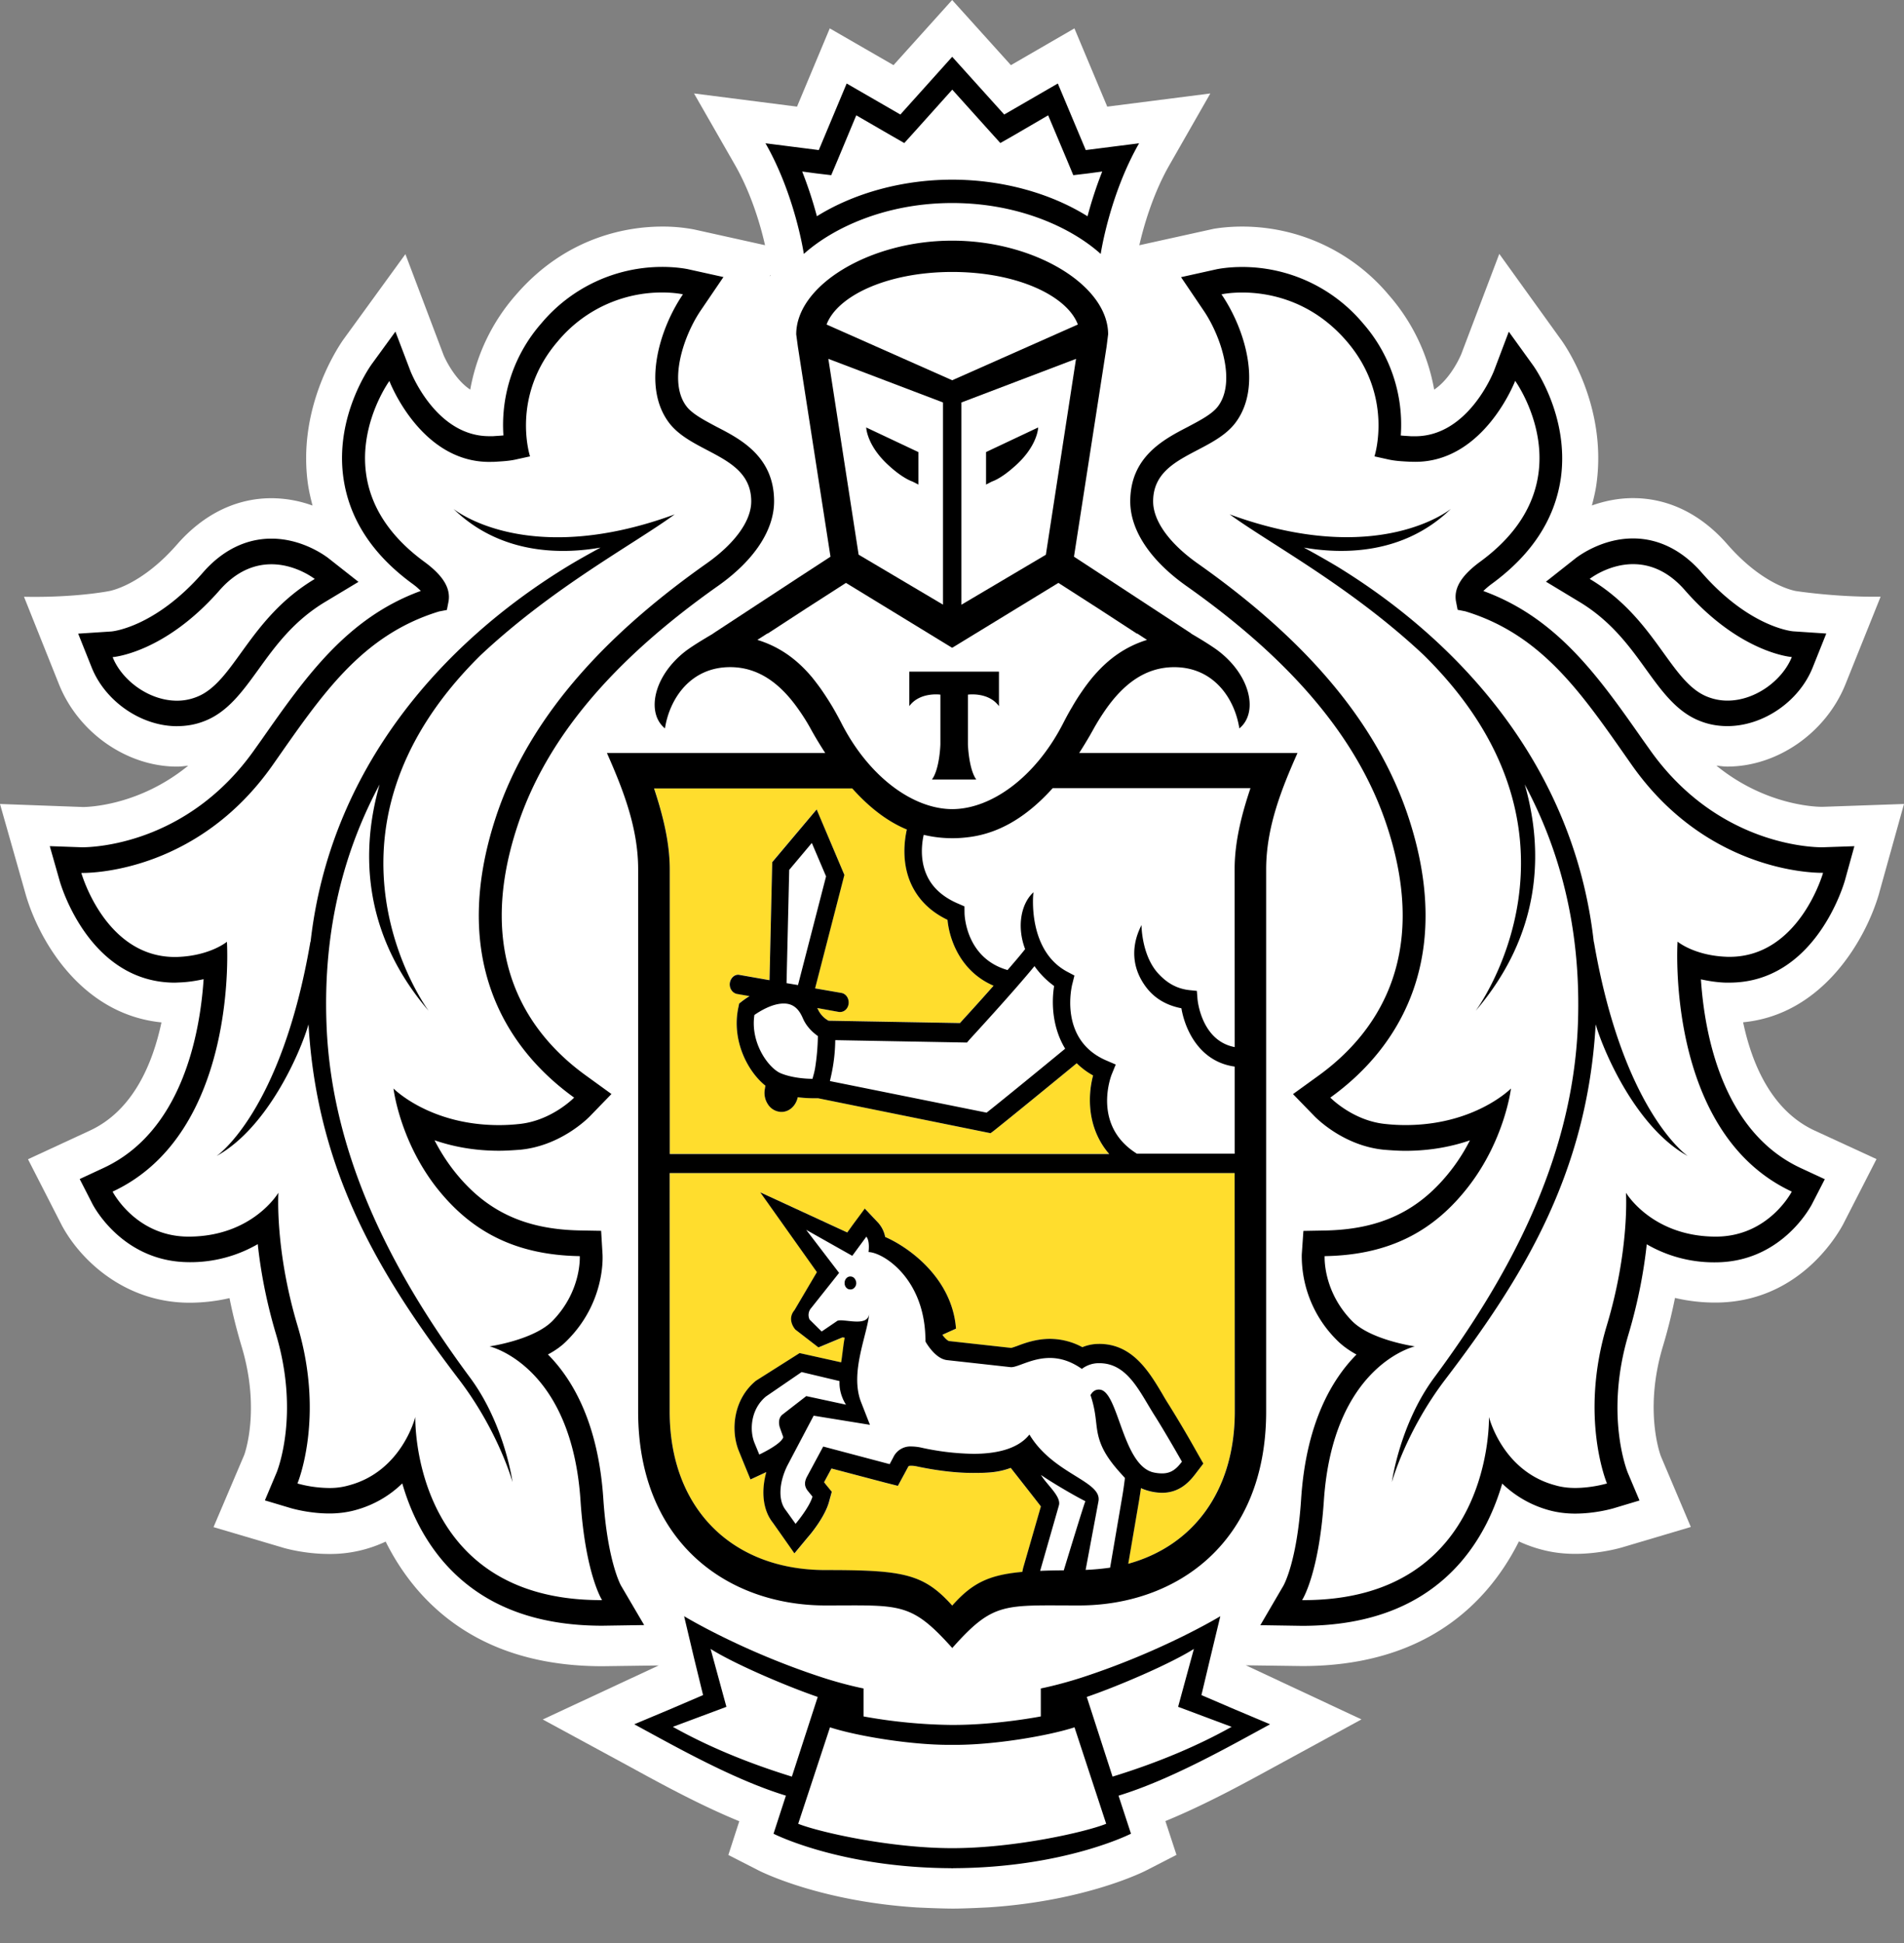 <svg width="50" height="51" fill="none" xmlns="http://www.w3.org/2000/svg"><rect width="100%" height="100%" fill="#808080" stroke="none"/><path d="M49.35 23.434l.65-2.331-2.147.075c-.182 0-1.5-.041-2.78-1.082.096.01.191.025.288.025 1.317 0 2.59-.89 3.102-2.161l.923-2.298c-1.157.017-2.216-.147-2.216-.147-.01-.002-.843-.122-1.809-1.228-.692-.793-1.548-1.212-2.476-1.212-.406 0-.769.082-1.081.193.048-.187.095-.376.121-.571.296-2.15-.938-3.792-.938-3.79l-1.615-2.243-1 2.636c-.004.008-.257.625-.71.927a5.12 5.12 0 00-1.187-2.478 5.024 5.024 0 00-3.855-1.802c-.398 0-.683.048-.752.06l-1.949.43c.112-.488.352-1.338.79-2.104l1.075-1.88-2.707.346-.862-2.054-1.668.965L25.004 0l-1.54 1.71L21.79.745l-.86 2.054-2.705-.346 1.078 1.88c.437.766.677 1.614.787 2.103l-1.859-.412-.064-.012a4.383 4.383 0 00-.776-.065c-.86 0-2.504.235-3.851 1.802a5.12 5.12 0 00-1.191 2.478c-.45-.298-.7-.906-.7-.906l-1.003-2.65-1.64 2.257c-.2.292-1.19 1.834-.92 3.773.028.193.073.382.121.569a3.19 3.19 0 00-1.079-.193c-.928 0-1.784.42-2.478 1.213-.962 1.101-1.792 1.225-1.785 1.225 0 0-.877.176-2.235.149l.919 2.298c.51 1.273 1.786 2.16 3.1 2.16.1 0 .195-.014.293-.024-1.276 1.04-2.595 1.082-2.754 1.085L0 21.103l.662 2.33c.333 1.2 1.446 3.189 3.578 3.403-.232 1.09-.746 2.312-1.876 2.838l-1.629.754.888 1.735c.502.936 1.678 2.031 3.354 2.031a4.66 4.66 0 001.05-.121c.085.428.194.856.321 1.28.5 1.666.07 2.828.064 2.84l-.805 1.891 1.796.531c.023.009.565.174 1.244.174a3.421 3.421 0 001.481-.325c.232.468.515.894.844 1.276 1.15 1.324 2.78 1.995 4.844 1.995h.008l1.474-.02-3.045 1.418 2.311 1.253c.84.46 1.837 1.003 2.85 1.418l-.287.886.797.407c.07.035 1.603.806 4.15.97 0 0 .615.03.954.03.339 0 .947-.033.947-.033 2.53-.168 4.05-.93 4.122-.967l.798-.41-.291-.887c1.044-.428 2.076-.993 2.88-1.433l2.269-1.236-3.036-1.42 1.48.02c2.067 0 3.698-.671 4.846-1.997.328-.38.61-.806.844-1.274.192.088.394.162.604.216.275.074.568.11.877.11.668 0 1.216-.166 1.23-.17l1.804-.536-.786-1.855c-.018-.048-.449-1.208.05-2.877.128-.425.235-.854.32-1.28a4.6 4.6 0 001.058.122c2.134 0 3.157-1.685 3.355-2.05l.879-1.716-1.63-.751c-1.13-.527-1.643-1.75-1.873-2.84 2.102-.201 3.232-2.19 3.576-3.399zM20.233 7.24l-.022.007.018-.028.004.021z" fill="#fff"/><path d="M25.006 7.136c-1.725.002-3.017.636-3.3 1.38l3.3 1.462 3.3-1.461c-.282-.745-1.574-1.38-3.3-1.381zm.034 38.662h-.066c-1.046.008-2.484-.233-3.178-.46l-.834 2.533c.55.22 2.413.64 4.045.64 1.63 0 3.494-.422 4.042-.64l-.832-2.532c-.696.228-2.132.467-3.178.459zm6.312-2.517c-.621.394-2.007.986-2.813 1.26l.677 2.092c1.247-.382 2.276-.829 3.127-1.307l-1.405-.524.414-1.521zm-12.691 0l.415 1.52-1.406.525c.849.478 1.883.925 3.125 1.307l.677-2.091c-.802-.275-2.19-.869-2.811-1.261zm6.345-38.565c1.3 0 2.575.349 3.555.961.09-.338.216-.747.386-1.175l-.37.05-.39.047-.164-.397-.496-1.175-.903.53-.352.2-.28-.31-.982-1.091-.98 1.091-.281.31-.352-.2-.909-.53-.49 1.175-.168.397-.39-.046-.37-.05c.17.43.294.836.386 1.174.982-.612 2.254-.96 3.55-.96zm19.847 13.58c.168.065.34.094.51.094.735 0 1.446-.532 1.691-1.143 0 0-1.349-.093-2.798-1.744-.462-.535-.95-.694-1.37-.694-.65 0-1.138.386-1.138.386 1.75 1.045 2.108 2.723 3.105 3.101zm-40.205.094c.17 0 .342-.029.507-.094 1-.378 1.36-2.056 3.11-3.101 0 0-.49-.386-1.137-.386-.42 0-.909.16-1.373.694-1.448 1.651-2.796 1.744-2.796 1.744.241.61.954 1.143 1.689 1.143z" fill="#fff"/><path d="M45.328 25.117c.03.002.056.002.088.002 1.835 0 2.457-2.205 2.457-2.205h-.035c-.337 0-3.066-.088-4.994-2.84-1.27-1.808-2.31-3.399-4.366-4.024l-.202-.04-.045-.23c-.056-.353.16-.682.648-1.04 2.835-2.083.91-4.74.91-4.74s-.81 2.126-2.622 2.126l-.135-.002c-.205-.012-.404-.02-.604-.069l-.334-.073s.516-1.576-.73-3.024a3.558 3.558 0 00-2.742-1.278c-.333 0-.544.049-.544.049.626.919 1.079 2.442.355 3.382-.625.808-2.15.848-2.15 2.052 0 .51.424 1.106 1.187 1.64 2.295 1.623 4.573 3.773 5.52 6.656 1.183 3.597-.15 5.983-2.054 7.35 0 0 .596.618 1.462.695.176.02.348.028.51.028 1.827 0 2.771-.961 2.771-.961s-.155 1.328-1.107 2.561c-.877 1.14-2.03 1.81-3.786 1.839 0 0-.056.915.722 1.706.498.499 1.648.663 1.648.663s-2.153.488-2.39 4.055c-.13 1.933-.57 2.604-.57 2.604h.04c4.996 0 4.867-4.807 4.867-4.807s.348 1.423 1.741 1.794c.169.05.348.07.52.07.45 0 .838-.118.838-.118s-.73-1.727-.005-4.142c.6-2.004.503-3.49.503-3.49s.673 1.142 2.342 1.153h.016c1.39 0 1.996-1.182 1.996-1.182-3.331-1.55-3.002-6.557-3.002-6.557s.432.361 1.276.397zm-1.003 5.229c-1.354-.75-2.21-2.739-2.418-3.456-.225 3.945-1.942 6.683-3.949 9.318-1.041 1.366-1.404 2.694-1.404 2.694s.2-1.504 1.101-2.73c1.873-2.524 3.651-5.665 3.784-9.297.092-2.535-.49-4.59-1.397-6.284.507 1.764.436 3.926-1.287 5.942 0 0 3.429-4.61-1.365-9.335-1.92-1.798-4.018-2.908-5.099-3.695 3.905 1.429 5.811-.145 5.811-.145-1.247 1.213-2.861 1.192-3.862 1.018.271.149.553.304.858.487 3.292 2.005 6.251 5.306 6.756 9.878v-.035c.767 4.488 2.471 5.64 2.471 5.64zm-31.47 4.994s1.15-.162 1.648-.664c.777-.79.722-1.705.722-1.705-1.758-.028-2.908-.7-3.791-1.836-.945-1.234-1.102-2.562-1.102-2.562s.945.96 2.77.96a4.8 4.8 0 00.511-.027c.866-.077 1.464-.694 1.464-.694-1.904-1.368-3.24-3.756-2.057-7.353.948-2.88 3.225-5.033 5.52-6.655.763-.535 1.187-1.13 1.187-1.641 0-1.204-1.524-1.244-2.149-2.052-.724-.94-.27-2.466.355-3.383 0 0-.207-.048-.542-.048-.658 0-1.801.185-2.74 1.278-1.25 1.448-.731 3.024-.731 3.024l-.335.073c-.2.048-.4.057-.604.07l-.133.001c-1.816 0-2.622-2.123-2.622-2.123s-1.925 2.656.909 4.74c.488.357.701.686.645 1.039l-.045.23-.206.04c-2.052.626-3.093 2.216-4.363 4.025-1.925 2.746-4.65 2.837-4.99 2.837h-.038s.623 2.205 2.458 2.205c.03 0 .056 0 .088-.002.843-.034 1.277-.397 1.277-.397s.325 5.005-3.002 6.557c0 0 .606 1.182 1.996 1.182h.017c1.67-.01 2.341-1.152 2.341-1.152s-.097 1.485.502 3.49c.723 2.414-.002 4.141-.002 4.141s.389.118.836.118c.174 0 .351-.02.518-.07 1.392-.371 1.741-1.794 1.741-1.794S10.781 42 15.777 42h.036s-.438-.671-.565-2.604c-.24-3.567-2.393-4.055-2.393-4.055zm-.802.868c-2.007-2.635-3.722-5.373-3.948-9.318-.208.715-1.061 2.707-2.415 3.456 0 0 1.702-1.152 2.467-5.64v.035c.507-4.57 3.464-7.873 6.758-9.878.3-.185.587-.34.856-.487-1 .174-2.614.195-3.862-1.018 0 0 1.906 1.574 5.81.145-1.082.787-3.178 1.897-5.097 3.695-4.796 4.725-1.366 9.335-1.366 9.335-1.724-2.018-1.794-4.178-1.287-5.942-.909 1.695-1.489 3.75-1.395 6.284.13 3.632 1.91 6.773 3.778 9.297.904 1.224 1.107 2.73 1.107 2.73s-.366-1.328-1.406-2.694zm9.259-18.443a5.577 5.577 0 01.507.726l.047.078c.084.142.162.29.24.44.721 1.396 1.875 2.23 2.898 2.231 1.025-.002 2.175-.835 2.9-2.23.08-.156.16-.307.244-.448.013-.02.027-.04.038-.06a6.014 6.014 0 01.518-.74c.015-.016.026-.03.04-.043a2.943 2.943 0 011.376-.922l-.255-.166h-.015l-1.013-.66-1.042-.67-2.783 1.7-.008-.007-.006.007-2.785-1.7-1.04.667-1.015.661h-.011l-.258.166c.574.178 1.01.495 1.378.917.017.017.028.036.045.053zm2.566-.137h2.355v.907c-.277-.38-.816-.302-.816-.302v1.307s.021.643.221.922h-1.165c.204-.277.223-.922.223-.922v-1.307s-.537-.078-.818.302v-.907z" fill="#fff"/><path d="M24.764 15.87v-5.306l-3.011-1.146.795 5.143 2.216 1.31zm-.647-4.003v.851l-.146-.075c-.008-.006-.22-.06-.595-.393-.617-.537-.628-1.032-.628-1.032l1.369.649zm3.348 2.693l.791-5.142-3.01 1.146v5.306l2.22-1.31zm-1.571-2.694l1.37-.646s-.012.495-.631 1.033c-.372.331-.587.386-.595.392l-.146.075v-.854h.002zM20.505 28.17c.294.12.649.146.83.146a2.01 2.01 0 00.027-.095c.017-.06.031-.12.043-.186.05-.294.069-.627.072-.841a1.122 1.122 0 01-.394-.467c-.112-.265-.271-.386-.505-.386-.303 0-.628.203-.767.3-.11.731.37 1.396.694 1.53zm6.661-2.813c-.56.682-1.653 1.87-1.708 1.93l-.065.076-3.458-.061a4.388 4.388 0 01-.14 1.074l4.114.828c.428-.335 1.607-1.3 2.063-1.678-.333-.545-.364-1.191-.29-1.646a2.198 2.198 0 01-.516-.523z" fill="#fff"/><path d="M27.635 20.69c-.797.887-1.562 1.215-2.244 1.29a3.179 3.179 0 01-.376.023h-.017a3.205 3.205 0 01-.748-.088c-.045.2-.101.617.06 1.012.144.358.437.625.866.801l.144.063.002.174c0 .053.033 1.182 1.131 1.494.18-.207.342-.394.462-.55-.224-.591-.107-1.195.219-1.491-.015.063-.157 1.544.901 2.094l.174.092-.052.208c-.017.063-.37 1.496.91 2.03l.227.096-.1.247c-.023.055-.526 1.356.658 2.095h2.568v-2.288c-.913-.126-1.3-.948-1.4-1.532-.424-.081-.753-.287-.978-.623-.538-.795-.075-1.523-.069-1.563-.002.006 0 .783.427 1.261.21.23.462.41.841.45l.187.018.017.214c.004.046.107 1.096.977 1.261l-.002-4.671c0-.724.188-1.452.415-2.124h-5.2v.007zm-6.911 2.14l-.069 2.976.301.05.737-2.854-.374-.877-.595.705zm8.126 13.645c.022 0 .048.005.072.011.459.147.575 2.002 1.379 2.168a.911.911 0 00.215.023c.232 0 .37-.112.52-.309 0 0-.404-.713-.707-1.194-.402-.63-.715-1.39-1.463-1.39l-.058.001a.701.701 0 00-.398.15 1.43 1.43 0 00-.842-.288c-.47 0-.834.241-1.016.241h-.007l-1.672-.184c-.262-.028-.468-.324-.543-.439l-.028-.05c0-.05 0-.103-.003-.15-.056-1.533-1.115-2.19-1.491-2.2 0 0 .045-.292-.058-.403l-.369.501-1.21-.681.863 1.13-.732.922c-.091.104-.08.247-.043.306l.316.312.4-.272c.021-.017.057-.021.101-.021.111 0 .277.031.427.031.163 0 .305-.04.322-.212-.05.569-.52 1.557-.212 2.333l.229.586-1.478-.24-.692 1.312c-.213.436-.247.908-.041 1.164l.258.363s.363-.432.445-.715l-.118-.145c-.099-.122-.093-.23-.033-.363l.433-.808 1.746.462.091-.176a.498.498 0 01.475-.288c.077 0 .156.01.238.025a6.7 6.7 0 001.39.168c.585 0 1.165-.117 1.473-.505.633 1.05 1.914 1.219 1.813 1.751l-.337 1.8a6.12 6.12 0 00.642-.058l.32-1.874c.035-.203.069-.478.069-.478-.124-.14-.423-.439-.591-.8-.227-.486-.103-.74-.314-1.374.007.005.07-.143.218-.143zm-6.529-2.63c-.085-.002-.147-.084-.143-.18.007-.093.076-.167.16-.158.086.004.148.088.145.18-.008.093-.08.164-.162.157z" fill="#fff"/><path d="M19.938 38.179s.578-.267.63-.458l-.076-.216c-.054-.14-.047-.293.058-.377l.625-.485 1.043.225s-.188-.265-.17-.619l-.995-.237-.939.642c-.402.337-.432.89-.299 1.216l.123.309zm7.377 3.051c.187-.008.393-.012.62-.012 0 0 .536-1.76.566-1.817-.301-.15-.926-.52-1.167-.69.159.266.546.572.47.807l-.489 1.712z" fill="#fff"/><path d="M32.425 30.789H17.587v6.261c0 2.56 1.652 4.164 4.089 4.164 2.037 0 2.574.088 3.331.931.522-.583.954-.801 1.84-.883l.021-.097.468-1.622a503.66 503.66 0 00-.791-1.011c-.303.113-.558.132-.986.132-.44 0-.935-.056-1.472-.17a.578.578 0 00-.155-.019c-.066 0-.071.006-.088.042l-.094.172-.17.315-.32-.082-1.423-.375-.195.36.03.038.174.214-.076.28c-.105.364-.446.79-.549.908l-.355.428-.323-.46-.244-.341c-.256-.321-.316-.815-.172-1.33a.02.02 0 01-.015.005l-.402.187-.181-.44-.127-.313c-.22-.55-.139-1.354.45-1.838L21 35.519l1.09.24c.027-.117.066-.536.098-.643-.02-.002-.042-.009-.062-.009l-.628.263-.607-.47s-.237-.256-.022-.512l.587-.997-1.487-2.094 2.286 1.053.151-.212.31-.413.349.373c.1.107.155.24.183.372.63.274 1.758 1.087 1.858 2.406l-.354.16v.01c.08.107.148.151.168.156l1.631.18c.041-.008.094-.03.152-.048.202-.078.507-.189.868-.189.293 0 .578.076.85.218a1.21 1.21 0 01.367-.084l.079-.002c.873 0 1.307.733 1.655 1.316.058.1.116.197.176.292.305.482.703 1.19.72 1.219l.18.315-.221.287c-.17.22-.425.478-.862.478a1.4 1.4 0 01-.556-.121c-.013.096-.03.212-.046.31l-.287 1.675c1.712-.472 2.798-1.922 2.798-3.995l.002-6.264zm-14.838-.502h11.54c-.577-.667-.57-1.513-.422-2.063-.168-.09-.307-.2-.43-.317-.45.374-1.827 1.498-2.186 1.78l-.077.058-4.529-.919h-.091c-.109 0-.268-.004-.442-.027-.048.229-.224.386-.426.386a.434.434 0 01-.363-.21.53.53 0 01-.079-.373l.017-.11c-.467-.369-.897-1.193-.707-2.062l.02-.093.065-.052c.009-.009.087-.067.203-.143l-.329-.056c-.123-.025-.206-.154-.187-.29.02-.139.137-.237.258-.21l.784.139.071-3.098 1.167-1.385.728 1.719-.769 2.98.692.121c.122.021.206.15.187.29-.019.124-.112.21-.222.21-.012 0-.025 0-.036-.002l-.563-.103c.008.019.019.03.026.05a.64.64 0 00.272.282l3.452.06c.146-.159.509-.558.881-.98-.849-.36-1.157-1.183-1.21-1.729-.475-.227-.802-.566-.984-1.01-.22-.547-.142-1.095-.084-1.361-.46-.189-.945-.533-1.438-1.083h-5.2c.223.672.412 1.4.412 2.124v7.477z" fill="#FFDD2D"/><path d="M22.34 33.506c-.084-.008-.155.065-.16.158-.007.097.057.18.143.181.083.009.156-.063.163-.158 0-.092-.06-.179-.146-.181zM32.405 44.86l-.855-.367.236-.99.26-1.08s-1.515.92-3.65 1.613c-.606.195-1.064.283-1.064.283v.734s-1.14.223-2.295.223h-.065a13.69 13.69 0 01-2.295-.223v-.734s-.46-.088-1.064-.283c-2.135-.693-3.648-1.614-3.648-1.614l.256 1.08.242.991-.857.367-.95.399c1.09.59 2.6 1.45 3.982 1.873l-.325 1s1.752.895 4.672.904v.002h.041v-.002c2.923-.009 4.674-.905 4.674-.905l-.327-.998c1.382-.424 2.895-1.285 3.98-1.874l-.948-.399zm-14.735.466l1.406-.525-.415-1.52c.62.394 2.009.985 2.813 1.26l-.679 2.092c-1.242-.384-2.276-.83-3.125-1.307zm7.337 3.185c-1.633 0-3.498-.422-4.046-.64l.835-2.532c.692.226 2.132.468 3.178.46h.065c1.046.008 2.482-.234 3.178-.46l.832 2.532c-.548.22-2.41.64-4.042.64zm4.209-1.878l-.677-2.092c.806-.275 2.192-.866 2.813-1.26l-.414 1.52 1.405.525c-.851.476-1.88.923-3.127 1.307zM25.005 5.329c1.74 0 3.132.646 3.9 1.336 0 0 .229-1.542 1.008-2.904l-1.4.178-.734-1.747-1.408.814-1.366-1.515-1.361 1.515-1.41-.814-.732 1.747-1.4-.178c.78 1.362 1.007 2.904 1.007 2.904.771-.69 2.159-1.336 3.896-1.336zm-3.566-.777l.389.046.168-.396.49-1.175.909.526.352.202.28-.31.98-1.092.982 1.091.28.31.352-.2.904-.527.495 1.175.165.396.39-.046.37-.05c-.17.43-.296.837-.386 1.175-.98-.613-2.256-.961-3.555-.961-1.295 0-2.569.348-3.552.96a10.912 10.912 0 00-.386-1.174l.373.05zm23.974 21.24c2.25 0 3.002-2.568 3.034-2.677l.25-.904-.843.029h-.004c-.297 0-2.779-.073-4.54-2.583l-.166-.233c-1.15-1.64-2.24-3.2-4.19-3.911.057-.057.137-.128.248-.208 1.034-.764 1.636-1.691 1.788-2.767.22-1.62-.7-2.91-.741-2.963l-.627-.869-.39 1.03c-.026.065-.685 1.715-2.07 1.715h-.102c-.095-.007-.185-.011-.275-.02a4.029 4.029 0 00-.991-2.943 4.14 4.14 0 00-3.174-1.48c-.38 0-.633.053-.659.057l-.946.21.583.862c.459.666.874 1.893.382 2.535-.157.204-.48.37-.791.535-.638.33-1.508.787-1.508 1.954 0 .755.522 1.544 1.469 2.216 2.801 1.976 4.53 4.039 5.276 6.315 1.154 3.503-.352 5.5-1.814 6.551l-.657.475.574.591c.077.076.78.77 1.818.87.197.016.386.028.561.028.666 0 1.233-.117 1.693-.275a4.87 4.87 0 01-.478.76c-.837 1.087-1.865 1.582-3.345 1.607l-.55.01-.043.62a3.109 3.109 0 00.922 2.247c.148.151.328.275.515.378-.657.663-1.325 1.817-1.454 3.795-.108 1.652-.46 2.262-.463 2.269l-.608 1.04 1.098.017c1.814 0 3.204-.562 4.167-1.674.568-.659.894-1.402 1.087-2.06a2.85 2.85 0 001.255.706c.202.053.422.082.66.082.512 0 .94-.121.99-.134l.7-.21-.31-.734c-.022-.059-.608-1.532.023-3.635.27-.908.41-1.722.477-2.356a3.518 3.518 0 001.797.474c1.736 0 2.5-1.454 2.536-1.515l.343-.667-.634-.294c-2.07-.963-2.527-3.55-2.619-4.952.187.04.4.078.642.086h.104zm1.64 5.485s-.605 1.182-1.995 1.182h-.017c-1.668-.01-2.342-1.152-2.342-1.152s.098 1.485-.505 3.49c-.724 2.414.006 4.141.006 4.141s-.389.118-.838.118c-.172 0-.352-.02-.52-.07-1.393-.37-1.741-1.794-1.741-1.794S39.23 42 34.234 42h-.04s.44-.672.571-2.604c.238-3.568 2.39-4.056 2.39-4.056s-1.148-.162-1.646-.663c-.778-.791-.723-1.706-.723-1.706 1.758-.028 2.908-.7 3.785-1.838.95-1.234 1.108-2.562 1.108-2.562s-.945.96-2.772.96c-.161 0-.333-.008-.509-.027-.864-.077-1.463-.694-1.463-.694 1.902-1.368 3.238-3.756 2.054-7.353-.948-2.88-3.226-5.034-5.52-6.655-.763-.535-1.187-1.13-1.187-1.641 0-1.205 1.526-1.242 2.152-2.052.723-.94.27-2.466-.357-3.383 0 0 .212-.048.545-.048.66 0 1.803.187 2.742 1.278 1.247 1.448.73 3.023.73 3.023l.334.074c.2.048.398.056.604.067l.135.002c1.812 0 2.622-2.125 2.622-2.125s1.926 2.658-.91 4.74c-.487.356-.702.686-.646 1.038l.045.231.202.04c2.055.625 3.095 2.216 4.365 4.024 1.929 2.751 4.658 2.84 4.994 2.84h.036s-.623 2.205-2.458 2.205c-.03 0-.056 0-.088-.002-.843-.034-1.276-.397-1.276-.397s-.33 5.009 3 6.561z" fill="#000"/><path d="M41.462 15.79c.84.502 1.327 1.173 1.756 1.769.42.581.82 1.141 1.446 1.374.222.086.458.126.697.126.94 0 1.882-.644 2.24-1.536l.358-.894-.87-.058c-.04-.002-1.16-.116-2.405-1.545-.512-.585-1.131-.893-1.8-.893-.815 0-1.419.457-1.486.503l-.8.632.864.522zm1.425-.982c.419 0 .907.16 1.369.695 1.45 1.65 2.798 1.743 2.798 1.743-.245.609-.956 1.144-1.69 1.144-.171 0-.341-.03-.511-.095-.997-.377-1.355-2.056-3.107-3.1 0 0 .49-.387 1.14-.387zm-1.032 9.898v.033c-.505-4.57-3.465-7.87-6.756-9.879a24.183 24.183 0 00-.859-.487c1.003.175 2.617.196 3.862-1.017 0 0-1.905 1.573-5.811.145 1.081.786 3.182 1.896 5.099 3.695 4.794 4.725 1.363 9.335 1.363 9.335 1.723-2.016 1.794-4.178 1.287-5.942.907 1.693 1.487 3.75 1.397 6.284-.132 3.632-1.911 6.774-3.783 9.298-.9 1.225-1.102 2.73-1.102 2.73s.363-1.329 1.404-2.695c2.008-2.635 3.723-5.373 3.947-9.318.208.715 1.063 2.707 2.419 3.456.003.002-1.7-1.15-2.468-5.638zm-25.549 16.91c-.002-.006-.35-.617-.462-2.268-.13-1.979-.797-3.133-1.455-3.796.19-.1.367-.224.514-.378.967-.975.926-2.123.92-2.247l-.037-.62-.553-.01c-1.476-.027-2.507-.522-3.343-1.607a5.017 5.017 0 01-.479-.76c.46.158 1.023.275 1.691.275.18 0 .365-.012.561-.027 1.038-.1 1.742-.793 1.82-.87l.574-.592-.656-.475c-1.468-1.053-2.969-3.05-1.816-6.55.746-2.277 2.472-4.34 5.278-6.317.947-.671 1.465-1.46 1.465-2.216 0-1.166-.868-1.626-1.506-1.953-.31-.166-.634-.332-.791-.535-.494-.64-.077-1.87.38-2.535l.587-.863-.95-.21c-.028-.004-.277-.056-.659-.056a4.14 4.14 0 00-3.172 1.48 4.043 4.043 0 00-.997 2.943c-.09.009-.18.013-.273.02h-.101c-1.388 0-2.044-1.65-2.07-1.715l-.392-1.03-.632.868c-.035.053-.96 1.345-.735 2.963.15 1.076.752 2.004 1.786 2.768.113.08.191.15.247.208-1.947.71-3.035 2.272-4.186 3.913l-.166.233c-1.758 2.51-4.246 2.583-4.543 2.583l-.848-.03.258.905c.03.11.78 2.678 3.032 2.678l.109-.005c.237-.008.45-.044.641-.086-.093 1.4-.551 3.987-2.622 4.952l-.632.294.342.668c.034.06.8 1.514 2.54 1.514a3.526 3.526 0 001.794-.474c.067.634.206 1.448.477 2.357.63 2.102.043 3.575.02 3.634l-.31.735.703.21c.047.012.48.134.99.134.239 0 .46-.03.658-.082.533-.14.945-.405 1.257-.707.19.659.518 1.401 1.085 2.06.965 1.112 2.353 1.675 4.167 1.675l1.1-.017-.61-1.039zm-.531.384c-4.996 0-4.869-4.807-4.869-4.807s-.348 1.423-1.741 1.794a1.8 1.8 0 01-.518.07 3.23 3.23 0 01-.836-.118s.726-1.727.002-4.142c-.599-2.004-.502-3.49-.502-3.49s-.671 1.142-2.341 1.152h-.017c-1.39 0-1.996-1.181-1.996-1.181 3.33-1.551 3.002-6.558 3.002-6.558s-.432.361-1.277.397c-.03.002-.058.002-.088.002-1.837 0-2.458-2.206-2.458-2.206h.037c.339 0 3.064-.087 4.992-2.838 1.27-1.81 2.312-3.398 4.364-4.025l.206-.04.045-.23c.056-.353-.157-.683-.645-1.04-2.836-2.083-.91-4.74-.91-4.74s.807 2.124 2.623 2.124l.133-.002c.204-.013.405-.021.604-.07l.334-.073s-.518-1.576.732-3.024a3.557 3.557 0 012.74-1.278c.335 0 .543.049.543.049-.625.919-1.078 2.442-.356 3.382.625.808 2.15.848 2.15 2.052 0 .51-.425 1.106-1.189 1.641-2.295 1.622-4.573 3.775-5.52 6.656-1.181 3.597.152 5.983 2.058 7.353 0 0-.598.617-1.464.695a4.773 4.773 0 01-.51.027c-1.826 0-2.77-.961-2.77-.961s.156 1.328 1.1 2.562c.884 1.14 2.034 1.81 3.792 1.838 0 0 .056.915-.722 1.706-.5.5-1.648.663-1.648.663s2.155.489 2.39 4.056c.13 1.933.566 2.604.566 2.604h-.036z" fill="#000"/><path d="M4.648 19.06c.241 0 .477-.039.7-.125.628-.233 1.026-.793 1.447-1.374.43-.596.915-1.267 1.754-1.768l.865-.52-.803-.632c-.067-.048-.67-.503-1.483-.503-.67 0-1.29.306-1.801.893-1.246 1.427-2.363 1.542-2.404 1.544l-.87.057.358.896c.359.887 1.3 1.533 2.237 1.533zm1.107-3.554c.464-.535.952-.695 1.373-.695.647 0 1.137.386 1.137.386-1.75 1.047-2.11 2.723-3.11 3.1a1.377 1.377 0 01-.507.095c-.735 0-1.446-.533-1.69-1.143 0-.002 1.347-.095 2.797-1.743zm2.819 11.369c-.094-2.535.486-4.591 1.395-6.285-.507 1.765-.438 3.927 1.287 5.943 0 0-3.43-4.61 1.365-9.335 1.92-1.799 4.018-2.909 5.097-3.696-3.903 1.43-5.81-.145-5.81-.145 1.246 1.213 2.86 1.192 3.863 1.016-.271.149-.555.304-.857.487-3.295 2.008-6.252 5.309-6.76 9.879v-.036c-.764 4.489-2.466 5.64-2.466 5.64 1.354-.749 2.207-2.738 2.414-3.456.227 3.945 1.942 6.684 3.949 9.32 1.042 1.365 1.408 2.694 1.408 2.694s-.204-1.505-1.107-2.73c-1.869-2.52-3.647-5.664-3.778-9.296zm15.304-9.246v.906c.279-.38.817-.302.817-.302v1.308s-.018.642-.222.921h1.165c-.2-.277-.22-.921-.22-.921v-1.308s.538-.078.815.302v-.906h-2.355zm-.502-5.377c.372.331.588.385.595.392l.146.075v-.853l-1.37-.646c0 .002.014.495.63 1.032zm3.257 0c.62-.537.63-1.032.63-1.032l-1.369.646v.853l.144-.075c.01-.007.223-.06.595-.392z" fill="#000"/><path d="M29.1 8.776c0-1.294-1.944-2.459-4.089-2.459h-.013c-2.145 0-4.089 1.165-4.089 2.46l.043.318.857 5.517-.86.56-2.226 1.458h.007s-.501.288-.733.466c-.847.66-1.027 1.624-.535 2.023.122-.785.675-1.608 1.712-1.608.746 0 1.314.433 1.775 1.081.117.164.23.338.334.527.13.237.258.445.388.646h-5.733c.42.95.82 1.958.82 3.05V37.05c0 3.445 2.363 5.09 4.918 5.09 1.975 0 2.24-.1 3.331 1.117 1.085-1.22 1.35-1.117 3.328-1.117 2.557 0 4.915-1.645 4.915-5.09V22.816c0-1.093.4-2.1.823-3.051H28.34c.127-.2.256-.41.385-.646.107-.19.217-.363.333-.527.464-.65 1.03-1.08 1.777-1.08 1.036 0 1.588.82 1.711 1.607.492-.399.314-1.362-.538-2.023-.229-.178-.73-.466-.73-.466h.008l-2.226-1.458-.857-.56.857-5.517.04-.319zm-7.347.643l3.011 1.145v5.307l-2.216-1.312-.795-5.14zm.623 11.271c.493.552.978.894 1.438 1.083-.06.266-.138.816.084 1.364.182.44.51.78.984 1.007.052.546.36 1.366 1.21 1.729-.372.422-.735.818-.883.98l-3.45-.061a.647.647 0 01-.272-.283c-.007-.02-.018-.03-.024-.05l.563.102a.202.202 0 00.035.002c.109 0 .204-.084.223-.21.019-.14-.065-.268-.187-.29l-.692-.12.769-2.978-.728-1.719-1.167 1.385-.071 3.097-.784-.138c-.121-.028-.237.073-.258.21-.019.136.064.264.187.289l.33.057a2.449 2.449 0 00-.205.142l-.067.053-.019.092c-.19.869.242 1.693.707 2.063l-.017.109a.54.54 0 00.079.373.43.43 0 00.361.208c.202 0 .378-.157.428-.386.174.023.333.027.442.027h.092l4.528.917.076-.056c.361-.284 1.736-1.408 2.187-1.78.123.12.262.229.43.32-.146.549-.155 1.394.423 2.062h-11.54v-7.472c0-.724-.19-1.452-.412-2.123h5.2v-.005zm5.596 6.836c-.458.378-1.637 1.343-2.063 1.679l-4.115-.829.028-.124a4.47 4.47 0 00.112-.95l3.459.063.065-.076c.053-.059 1.149-1.246 1.708-1.93.133.187.3.365.516.522-.075.453-.043 1.1.29 1.645zm-6.889-.8c.098.23.273.383.395.469a5.955 5.955 0 01-.073.841 1.93 1.93 0 01-.043.187l-.026.094c-.182 0-.539-.025-.83-.144-.324-.135-.807-.8-.695-1.532.14-.097.464-.3.767-.3.234-.002.393.121.505.386zm-.428-.92l.07-2.973.594-.707.374.877-.737 2.853-.301-.05zm7.28 15.413c-.225 0-.432.005-.62.013l.49-1.71c.077-.237-.31-.541-.469-.808.241.17.866.541 1.167.69-.032.055-.568 1.815-.568 1.815zm1.537-1.943l-.32 1.872a6.42 6.42 0 01-.643.059l.337-1.8c.1-.536-1.18-.701-1.813-1.753-.309.39-.89.506-1.474.506a6.752 6.752 0 01-1.39-.168 1.357 1.357 0 00-.237-.025.495.495 0 00-.475.288l-.094.176-1.745-.462-.434.806c-.062.13-.065.241.034.363l.118.145c-.08.285-.444.715-.444.715l-.26-.363c-.205-.258-.172-.728.043-1.164l.692-1.312 1.478.24-.23-.588c-.308-.776.161-1.765.211-2.333-.016.172-.157.21-.321.21-.15 0-.316-.032-.427-.032-.043 0-.08.004-.1.021l-.401.273-.316-.313a.276.276 0 01.043-.306l.731-.92-.864-1.13 1.21.682.369-.502c.1.111.058.403.058.403.378.01 1.436.668 1.492 2.2.004.045.004.098.004.148l.028.05c.075.116.28.412.543.439l1.672.185h.007c.184 0 .548-.242 1.016-.242.254 0 .538.074.841.288 0 0 .152-.134.399-.15l.058-.001c.75 0 1.06.76 1.463 1.39.303.481.707 1.195.707 1.195-.15.199-.288.308-.52.308-.064 0-.137-.006-.216-.023-.804-.166-.92-2.02-1.378-2.167a.223.223 0 00-.073-.01c-.148 0-.213.146-.213.146.21.632.088.888.312 1.374.169.361.468.66.591.8 0 .004-.033.277-.069.482zm-8.98-1.77l.077.216c-.05.188-.63.457-.63.457l-.126-.306c-.133-.328-.104-.88.3-1.217l.938-.642.996.237c-.02.354.17.619.17.619l-1.044-.225-.625.485c-.104.082-.112.235-.056.375zm9.137 3.54l.286-1.675c.015-.099.034-.214.047-.31a1.413 1.413 0 00.555.122c.438-.001.693-.26.863-.48l.22-.287-.179-.315a30.68 30.68 0 00-.72-1.219 6.476 6.476 0 01-.176-.291c-.348-.584-.784-1.316-1.657-1.316l-.079.002a1.16 1.16 0 00-.366.084 1.802 1.802 0 00-.851-.218c-.361 0-.666.111-.868.189-.058.019-.11.04-.152.048l-1.633-.18c-.02-.005-.088-.049-.168-.158v-.008l.354-.16c-.1-1.32-1.23-2.132-1.86-2.406a.777.777 0 00-.183-.372l-.352-.373-.308.415-.152.212-2.285-1.053 1.487 2.094-.588.997c-.215.255.023.511.023.511l.606.468.628-.262c.023 0 .042.006.062.009-.03.107-.07.526-.095.644l-1.09-.242-1.147.726c-.59.485-.67 1.289-.451 1.838l.127.313.181.44.4-.186a.04.04 0 00.016-.008c-.144.516-.086 1.007.172 1.33l.243.344.323.46.356-.429c.105-.117.443-.543.548-.908l.077-.28-.174-.213-.028-.038.194-.36 1.424.375.32.081.17-.314.093-.172c.017-.036.023-.042.088-.042.05 0 .101.006.155.019.537.113 1.033.17 1.472.17.427 0 .681-.02.986-.133 0 0 .765.974.791 1.012l-.467 1.62-.021.098c-.887.08-1.319.298-1.84.884-.758-.844-1.295-.932-3.332-.932-2.437 0-4.088-1.603-4.088-4.163V30.79h14.836l.004 6.26c.001 2.076-1.085 3.524-2.797 3.996zm3.208-20.356c-.226.672-.415 1.4-.415 2.124l.002 4.67c-.87-.163-.973-1.215-.977-1.26l-.017-.215-.186-.019c-.378-.04-.63-.22-.84-.45-.427-.48-.429-1.255-.427-1.262-.006.04-.47.768.07 1.563.226.336.553.542.977.624.1.583.487 1.405 1.4 1.531v2.287h-2.567c-1.184-.738-.682-2.04-.658-2.094l.101-.247-.226-.097c-1.282-.533-.93-1.968-.911-2.029l.052-.21-.174-.092c-1.058-.55-.914-2.033-.901-2.094-.326.296-.444.9-.22 1.492-.12.155-.284.344-.461.55-1.096-.313-1.13-1.444-1.13-1.496l-.002-.175-.144-.063c-.428-.178-.722-.444-.866-.803-.163-.397-.105-.812-.06-1.012a3.188 3.188 0 00.748.088h.019c.127 0 .252-.008.375-.023.683-.075 1.448-.404 2.245-1.29h5.194v.002zm-3.999-4.72l1.014.66h.015l.254.166c-.572.178-1.01.5-1.377.921-.013.013-.026.03-.039.044-.084.1-.168.21-.247.321l-.046.067a5.303 5.303 0 00-.26.412c-.085.14-.165.291-.245.447-.722 1.395-1.875 2.228-2.9 2.23-1.023-.002-2.175-.835-2.897-2.23a9.446 9.446 0 00-.241-.441l-.047-.078a8.525 8.525 0 00-.27-.413 7.816 7.816 0 00-.239-.313c-.017-.015-.028-.033-.044-.05-.37-.422-.805-.74-1.38-.917l.259-.166h.011l1.014-.66 1.042-.67 2.783 1.7.006-.007.007.007 2.783-1.7 1.044.67zm-1.373-1.409l-2.218 1.312v-5.309l3.01-1.145-.792 5.142zm-2.46-4.58l-3.299-1.463c.28-.744 1.575-1.378 3.3-1.38 1.726.002 3.02.636 3.299 1.38l-3.3 1.463z" fill="#000"/></svg>